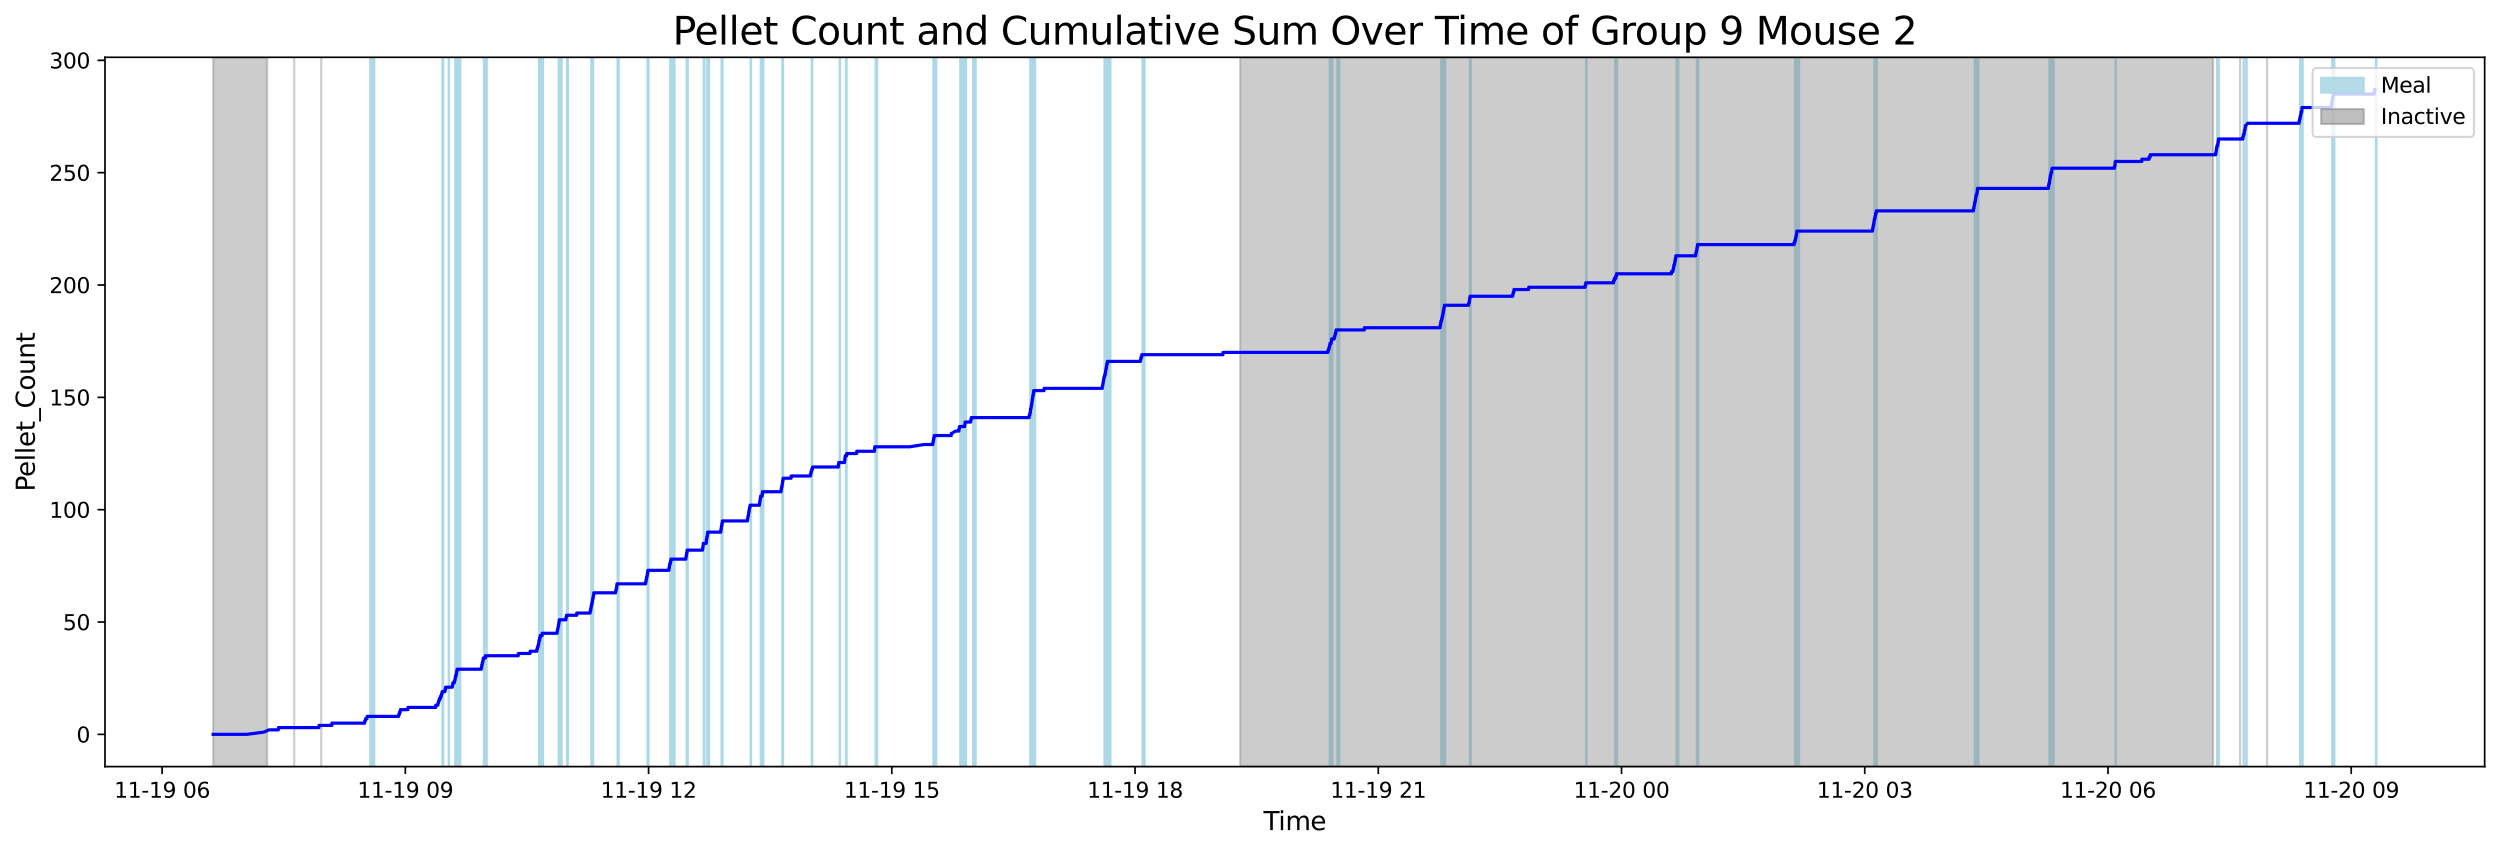 <?xml version="1.0" encoding="utf-8" standalone="no"?>
<!DOCTYPE svg PUBLIC "-//W3C//DTD SVG 1.1//EN"
  "http://www.w3.org/Graphics/SVG/1.1/DTD/svg11.dtd">
<svg xmlns:xlink="http://www.w3.org/1999/xlink" width="1172.435pt" height="399.009pt" viewBox="0 0 1172.435 399.009" xmlns="http://www.w3.org/2000/svg" version="1.1">
 <defs>
  <style type="text/css">*{stroke-linejoin: round; stroke-linecap: butt}</style>
 </defs>
 <g id="figure_1">
  <g id="patch_1">
   <path d="M 0 399.009 
L 1172.435 399.009 
L 1172.435 0 
L 0 0 
z
" style="fill: #ffffff"/>
  </g>
  <g id="axes_1">
   <g id="patch_2">
    <path d="M 49.235 359.517 
L 1165.235 359.517 
L 1165.235 26.877 
L 49.235 26.877 
z
" style="fill: #ffffff"/>
   </g>
   <g id="patch_3">
    <path d="M 175.525 359.517 
L 175.525 26.877 
L 173.645 26.877 
L 173.645 359.517 
z
" clip-path="url(#p6dd300fdf9)" style="fill: #add8e6; stroke: #add8e6; stroke-linejoin: miter"/>
   </g>
   <g id="patch_4">
    <path d="M 207.467 359.517 
L 207.467 26.877 
L 207.864 26.877 
L 207.864 359.517 
z
" clip-path="url(#p6dd300fdf9)" style="fill: #add8e6; stroke: #add8e6; stroke-linejoin: miter"/>
   </g>
   <g id="patch_5">
    <path d="M 210.403 359.517 
L 210.403 26.877 
L 210.616 26.877 
L 210.616 359.517 
z
" clip-path="url(#p6dd300fdf9)" style="fill: #add8e6; stroke: #add8e6; stroke-linejoin: miter"/>
   </g>
   <g id="patch_6">
    <path d="M 213.916 359.517 
L 213.916 26.877 
L 213.458 26.877 
L 213.458 359.517 
z
" clip-path="url(#p6dd300fdf9)" style="fill: #add8e6; stroke: #add8e6; stroke-linejoin: miter"/>
   </g>
   <g id="patch_7">
    <path d="M 214.381 359.517 
L 214.381 26.877 
L 214.552 26.877 
L 214.552 359.517 
z
" clip-path="url(#p6dd300fdf9)" style="fill: #add8e6; stroke: #add8e6; stroke-linejoin: miter"/>
   </g>
   <g id="patch_8">
    <path d="M 215.88 359.517 
L 215.88 26.877 
L 215.308 26.877 
L 215.308 359.517 
z
" clip-path="url(#p6dd300fdf9)" style="fill: #add8e6; stroke: #add8e6; stroke-linejoin: miter"/>
   </g>
   <g id="patch_9">
    <path d="M 227.82 359.517 
L 227.82 26.877 
L 226.943 26.877 
L 226.943 359.517 
z
" clip-path="url(#p6dd300fdf9)" style="fill: #add8e6; stroke: #add8e6; stroke-linejoin: miter"/>
   </g>
   <g id="patch_10">
    <path d="M 227.775 359.517 
L 227.775 26.877 
L 228.272 26.877 
L 228.272 359.517 
z
" clip-path="url(#p6dd300fdf9)" style="fill: #add8e6; stroke: #add8e6; stroke-linejoin: miter"/>
   </g>
   <g id="patch_11">
    <path d="M 253.147 359.517 
L 253.147 26.877 
L 252.746 26.877 
L 252.746 359.517 
z
" clip-path="url(#p6dd300fdf9)" style="fill: #add8e6; stroke: #add8e6; stroke-linejoin: miter"/>
   </g>
   <g id="patch_12">
    <path d="M 254.685 359.517 
L 254.685 26.877 
L 253.828 26.877 
L 253.828 359.517 
z
" clip-path="url(#p6dd300fdf9)" style="fill: #add8e6; stroke: #add8e6; stroke-linejoin: miter"/>
   </g>
   <g id="patch_13">
    <path d="M 261.988 359.517 
L 261.988 26.877 
L 262.355 26.877 
L 262.355 359.517 
z
" clip-path="url(#p6dd300fdf9)" style="fill: #add8e6; stroke: #add8e6; stroke-linejoin: miter"/>
   </g>
   <g id="patch_14">
    <path d="M 263.401 359.517 
L 263.401 26.877 
L 262.97 26.877 
L 262.97 359.517 
z
" clip-path="url(#p6dd300fdf9)" style="fill: #add8e6; stroke: #add8e6; stroke-linejoin: miter"/>
   </g>
   <g id="patch_15">
    <path d="M 265.928 359.517 
L 265.928 26.877 
L 266.323 26.877 
L 266.323 359.517 
z
" clip-path="url(#p6dd300fdf9)" style="fill: #add8e6; stroke: #add8e6; stroke-linejoin: miter"/>
   </g>
   <g id="patch_16">
    <path d="M 277.271 359.517 
L 277.271 26.877 
L 278.163 26.877 
L 278.163 359.517 
z
" clip-path="url(#p6dd300fdf9)" style="fill: #add8e6; stroke: #add8e6; stroke-linejoin: miter"/>
   </g>
   <g id="patch_17">
    <path d="M 289.614 359.517 
L 289.614 26.877 
L 290.161 26.877 
L 290.161 359.517 
z
" clip-path="url(#p6dd300fdf9)" style="fill: #add8e6; stroke: #add8e6; stroke-linejoin: miter"/>
   </g>
   <g id="patch_18">
    <path d="M 303.645 359.517 
L 303.645 26.877 
L 304.168 26.877 
L 304.168 359.517 
z
" clip-path="url(#p6dd300fdf9)" style="fill: #add8e6; stroke: #add8e6; stroke-linejoin: miter"/>
   </g>
   <g id="patch_19">
    <path d="M 314.299 359.517 
L 314.299 26.877 
L 314.276 26.877 
L 314.276 359.517 
z
" clip-path="url(#p6dd300fdf9)" style="fill: #add8e6; stroke: #add8e6; stroke-linejoin: miter"/>
   </g>
   <g id="patch_20">
    <path d="M 316.325 359.517 
L 316.325 26.877 
L 315.016 26.877 
L 315.016 359.517 
z
" clip-path="url(#p6dd300fdf9)" style="fill: #add8e6; stroke: #add8e6; stroke-linejoin: miter"/>
   </g>
   <g id="patch_21">
    <path d="M 322.008 359.517 
L 322.008 26.877 
L 322.555 26.877 
L 322.555 359.517 
z
" clip-path="url(#p6dd300fdf9)" style="fill: #add8e6; stroke: #add8e6; stroke-linejoin: miter"/>
   </g>
   <g id="patch_22">
    <path d="M 330.024 359.517 
L 330.024 26.877 
L 330.411 26.877 
L 330.411 359.517 
z
" clip-path="url(#p6dd300fdf9)" style="fill: #add8e6; stroke: #add8e6; stroke-linejoin: miter"/>
   </g>
   <g id="patch_23">
    <path d="M 331.708 359.517 
L 331.708 26.877 
L 331.786 26.877 
L 331.786 359.517 
z
" clip-path="url(#p6dd300fdf9)" style="fill: #add8e6; stroke: #add8e6; stroke-linejoin: miter"/>
   </g>
   <g id="patch_24">
    <path d="M 332.525 359.517 
L 332.525 26.877 
L 332.449 26.877 
L 332.449 359.517 
z
" clip-path="url(#p6dd300fdf9)" style="fill: #add8e6; stroke: #add8e6; stroke-linejoin: miter"/>
   </g>
   <g id="patch_25">
    <path d="M 338.389 359.517 
L 338.389 26.877 
L 338.846 26.877 
L 338.846 359.517 
z
" clip-path="url(#p6dd300fdf9)" style="fill: #add8e6; stroke: #add8e6; stroke-linejoin: miter"/>
   </g>
   <g id="patch_26">
    <path d="M 352.245 359.517 
L 352.245 26.877 
L 352.016 26.877 
L 352.016 359.517 
z
" clip-path="url(#p6dd300fdf9)" style="fill: #add8e6; stroke: #add8e6; stroke-linejoin: miter"/>
   </g>
   <g id="patch_27">
    <path d="M 356.752 359.517 
L 356.752 26.877 
L 358.009 26.877 
L 358.009 359.517 
z
" clip-path="url(#p6dd300fdf9)" style="fill: #add8e6; stroke: #add8e6; stroke-linejoin: miter"/>
   </g>
   <g id="patch_28">
    <path d="M 366.865 359.517 
L 366.865 26.877 
L 367.266 26.877 
L 367.266 359.517 
z
" clip-path="url(#p6dd300fdf9)" style="fill: #add8e6; stroke: #add8e6; stroke-linejoin: miter"/>
   </g>
   <g id="patch_29">
    <path d="M 380.703 359.517 
L 380.703 26.877 
L 380.925 26.877 
L 380.925 359.517 
z
" clip-path="url(#p6dd300fdf9)" style="fill: #add8e6; stroke: #add8e6; stroke-linejoin: miter"/>
   </g>
   <g id="patch_30">
    <path d="M 393.986 359.517 
L 393.986 26.877 
L 393.758 26.877 
L 393.758 359.517 
z
" clip-path="url(#p6dd300fdf9)" style="fill: #add8e6; stroke: #add8e6; stroke-linejoin: miter"/>
   </g>
   <g id="patch_31">
    <path d="M 396.749 359.517 
L 396.749 26.877 
L 397.076 26.877 
L 397.076 359.517 
z
" clip-path="url(#p6dd300fdf9)" style="fill: #add8e6; stroke: #add8e6; stroke-linejoin: miter"/>
   </g>
   <g id="patch_32">
    <path d="M 411.394 359.517 
L 411.394 26.877 
L 410.619 26.877 
L 410.619 359.517 
z
" clip-path="url(#p6dd300fdf9)" style="fill: #add8e6; stroke: #add8e6; stroke-linejoin: miter"/>
   </g>
   <g id="patch_33">
    <path d="M 437.727 359.517 
L 437.727 26.877 
L 438.08 26.877 
L 438.08 359.517 
z
" clip-path="url(#p6dd300fdf9)" style="fill: #add8e6; stroke: #add8e6; stroke-linejoin: miter"/>
   </g>
   <g id="patch_34">
    <path d="M 438.847 359.517 
L 438.847 26.877 
L 439.062 26.877 
L 439.062 359.517 
z
" clip-path="url(#p6dd300fdf9)" style="fill: #add8e6; stroke: #add8e6; stroke-linejoin: miter"/>
   </g>
   <g id="patch_35">
    <path d="M 452.599 359.517 
L 452.599 26.877 
L 450.332 26.877 
L 450.332 359.517 
z
" clip-path="url(#p6dd300fdf9)" style="fill: #add8e6; stroke: #add8e6; stroke-linejoin: miter"/>
   </g>
   <g id="patch_36">
    <path d="M 453.053 359.517 
L 453.053 26.877 
L 453.059 26.877 
L 453.059 359.517 
z
" clip-path="url(#p6dd300fdf9)" style="fill: #add8e6; stroke: #add8e6; stroke-linejoin: miter"/>
   </g>
   <g id="patch_37">
    <path d="M 457.573 359.517 
L 457.573 26.877 
L 456.333 26.877 
L 456.333 359.517 
z
" clip-path="url(#p6dd300fdf9)" style="fill: #add8e6; stroke: #add8e6; stroke-linejoin: miter"/>
   </g>
   <g id="patch_38">
    <path d="M 483.157 359.517 
L 483.157 26.877 
L 484.092 26.877 
L 484.092 359.517 
z
" clip-path="url(#p6dd300fdf9)" style="fill: #add8e6; stroke: #add8e6; stroke-linejoin: miter"/>
   </g>
   <g id="patch_39">
    <path d="M 484.925 359.517 
L 484.925 26.877 
L 485.459 26.877 
L 485.459 359.517 
z
" clip-path="url(#p6dd300fdf9)" style="fill: #add8e6; stroke: #add8e6; stroke-linejoin: miter"/>
   </g>
   <g id="patch_40">
    <path d="M 520.776 359.517 
L 520.776 26.877 
L 517.967 26.877 
L 517.967 359.517 
z
" clip-path="url(#p6dd300fdf9)" style="fill: #add8e6; stroke: #add8e6; stroke-linejoin: miter"/>
   </g>
   <g id="patch_41">
    <path d="M 520.031 359.517 
L 520.031 26.877 
L 518.694 26.877 
L 518.694 359.517 
z
" clip-path="url(#p6dd300fdf9)" style="fill: #add8e6; stroke: #add8e6; stroke-linejoin: miter"/>
   </g>
   <g id="patch_42">
    <path d="M 519.391 359.517 
L 519.391 26.877 
L 518.911 26.877 
L 518.911 359.517 
z
" clip-path="url(#p6dd300fdf9)" style="fill: #add8e6; stroke: #add8e6; stroke-linejoin: miter"/>
   </g>
   <g id="patch_43">
    <path d="M 519.727 359.517 
L 519.727 26.877 
L 519.849 26.877 
L 519.849 359.517 
z
" clip-path="url(#p6dd300fdf9)" style="fill: #add8e6; stroke: #add8e6; stroke-linejoin: miter"/>
   </g>
   <g id="patch_44">
    <path d="M 536.814 359.517 
L 536.814 26.877 
L 535.815 26.877 
L 535.815 359.517 
z
" clip-path="url(#p6dd300fdf9)" style="fill: #add8e6; stroke: #add8e6; stroke-linejoin: miter"/>
   </g>
   <g id="patch_45">
    <path d="M 623.604 359.517 
L 623.604 26.877 
L 624.842 26.877 
L 624.842 359.517 
z
" clip-path="url(#p6dd300fdf9)" style="fill: #add8e6; stroke: #add8e6; stroke-linejoin: miter"/>
   </g>
   <g id="patch_46">
    <path d="M 628.12 359.517 
L 628.12 26.877 
L 627.178 26.877 
L 627.178 359.517 
z
" clip-path="url(#p6dd300fdf9)" style="fill: #add8e6; stroke: #add8e6; stroke-linejoin: miter"/>
   </g>
   <g id="patch_47">
    <path d="M 675.888 359.517 
L 675.888 26.877 
L 676.805 26.877 
L 676.805 359.517 
z
" clip-path="url(#p6dd300fdf9)" style="fill: #add8e6; stroke: #add8e6; stroke-linejoin: miter"/>
   </g>
   <g id="patch_48">
    <path d="M 677.51 359.517 
L 677.51 26.877 
L 677.764 26.877 
L 677.764 359.517 
z
" clip-path="url(#p6dd300fdf9)" style="fill: #add8e6; stroke: #add8e6; stroke-linejoin: miter"/>
   </g>
   <g id="patch_49">
    <path d="M 689.367 359.517 
L 689.367 26.877 
L 689.756 26.877 
L 689.756 359.517 
z
" clip-path="url(#p6dd300fdf9)" style="fill: #add8e6; stroke: #add8e6; stroke-linejoin: miter"/>
   </g>
   <g id="patch_50">
    <path d="M 743.853 359.517 
L 743.853 26.877 
L 744.034 26.877 
L 744.034 359.517 
z
" clip-path="url(#p6dd300fdf9)" style="fill: #add8e6; stroke: #add8e6; stroke-linejoin: miter"/>
   </g>
   <g id="patch_51">
    <path d="M 757.573 359.517 
L 757.573 26.877 
L 757.459 26.877 
L 757.459 359.517 
z
" clip-path="url(#p6dd300fdf9)" style="fill: #add8e6; stroke: #add8e6; stroke-linejoin: miter"/>
   </g>
   <g id="patch_52">
    <path d="M 758.156 359.517 
L 758.156 26.877 
L 758.397 26.877 
L 758.397 359.517 
z
" clip-path="url(#p6dd300fdf9)" style="fill: #add8e6; stroke: #add8e6; stroke-linejoin: miter"/>
   </g>
   <g id="patch_53">
    <path d="M 787.085 359.517 
L 787.085 26.877 
L 786.227 26.877 
L 786.227 359.517 
z
" clip-path="url(#p6dd300fdf9)" style="fill: #add8e6; stroke: #add8e6; stroke-linejoin: miter"/>
   </g>
   <g id="patch_54">
    <path d="M 795.767 359.517 
L 795.767 26.877 
L 796.47 26.877 
L 796.47 359.517 
z
" clip-path="url(#p6dd300fdf9)" style="fill: #add8e6; stroke: #add8e6; stroke-linejoin: miter"/>
   </g>
   <g id="patch_55">
    <path d="M 841.809 359.517 
L 841.809 26.877 
L 843.729 26.877 
L 843.729 359.517 
z
" clip-path="url(#p6dd300fdf9)" style="fill: #add8e6; stroke: #add8e6; stroke-linejoin: miter"/>
   </g>
   <g id="patch_56">
    <path d="M 879.049 359.517 
L 879.049 26.877 
L 880.202 26.877 
L 880.202 359.517 
z
" clip-path="url(#p6dd300fdf9)" style="fill: #add8e6; stroke: #add8e6; stroke-linejoin: miter"/>
   </g>
   <g id="patch_57">
    <path d="M 926.143 359.517 
L 926.143 26.877 
L 927.864 26.877 
L 927.864 359.517 
z
" clip-path="url(#p6dd300fdf9)" style="fill: #add8e6; stroke: #add8e6; stroke-linejoin: miter"/>
   </g>
   <g id="patch_58">
    <path d="M 961.103 359.517 
L 961.103 26.877 
L 963.091 26.877 
L 963.091 359.517 
z
" clip-path="url(#p6dd300fdf9)" style="fill: #add8e6; stroke: #add8e6; stroke-linejoin: miter"/>
   </g>
   <g id="patch_59">
    <path d="M 992.151 359.517 
L 992.151 26.877 
L 992.276 26.877 
L 992.276 359.517 
z
" clip-path="url(#p6dd300fdf9)" style="fill: #add8e6; stroke: #add8e6; stroke-linejoin: miter"/>
   </g>
   <g id="patch_60">
    <path d="M 1039.72 359.517 
L 1039.72 26.877 
L 1040.567 26.877 
L 1040.567 359.517 
z
" clip-path="url(#p6dd300fdf9)" style="fill: #add8e6; stroke: #add8e6; stroke-linejoin: miter"/>
   </g>
   <g id="patch_61">
    <path d="M 1052.171 359.517 
L 1052.171 26.877 
L 1052.266 26.877 
L 1052.266 359.517 
z
" clip-path="url(#p6dd300fdf9)" style="fill: #add8e6; stroke: #add8e6; stroke-linejoin: miter"/>
   </g>
   <g id="patch_62">
    <path d="M 1053.628 359.517 
L 1053.628 26.877 
L 1053.282 26.877 
L 1053.282 359.517 
z
" clip-path="url(#p6dd300fdf9)" style="fill: #add8e6; stroke: #add8e6; stroke-linejoin: miter"/>
   </g>
   <g id="patch_63">
    <path d="M 1078.662 359.517 
L 1078.662 26.877 
L 1079.222 26.877 
L 1079.222 359.517 
z
" clip-path="url(#p6dd300fdf9)" style="fill: #add8e6; stroke: #add8e6; stroke-linejoin: miter"/>
   </g>
   <g id="patch_64">
    <path d="M 1079.909 359.517 
L 1079.909 26.877 
L 1079.835 26.877 
L 1079.835 359.517 
z
" clip-path="url(#p6dd300fdf9)" style="fill: #add8e6; stroke: #add8e6; stroke-linejoin: miter"/>
   </g>
   <g id="patch_65">
    <path d="M 1093.717 359.517 
L 1093.717 26.877 
L 1094.772 26.877 
L 1094.772 359.517 
z
" clip-path="url(#p6dd300fdf9)" style="fill: #add8e6; stroke: #add8e6; stroke-linejoin: miter"/>
   </g>
   <g id="patch_66">
    <path d="M 1114.508 359.517 
L 1114.508 26.877 
L 1114.227 26.877 
L 1114.227 359.517 
z
" clip-path="url(#p6dd300fdf9)" style="fill: #add8e6; stroke: #add8e6; stroke-linejoin: miter"/>
   </g>
   <g id="patch_67">
    <path d="M 99.962 359.517 
L 99.962 26.877 
L 125.311 26.877 
L 125.311 359.517 
z
" clip-path="url(#p6dd300fdf9)" style="fill: #808080; opacity: 0.4; stroke: #808080; stroke-linejoin: miter"/>
   </g>
   <g id="patch_68">
    <path d="M 137.986 26.877 
L 137.986 26.877 
L 137.986 359.517 
" clip-path="url(#p6dd300fdf9)" style="fill: #808080; opacity: 0.4; stroke: #808080; stroke-linejoin: miter"/>
   </g>
   <g id="patch_69">
    <path d="M 150.66 26.877 
L 150.66 26.877 
L 150.66 359.517 
" clip-path="url(#p6dd300fdf9)" style="fill: #808080; opacity: 0.4; stroke: #808080; stroke-linejoin: miter"/>
   </g>
   <g id="patch_70">
    <path d="M 581.59 359.517 
L 581.59 26.877 
L 1037.87 26.877 
L 1037.87 359.517 
z
" clip-path="url(#p6dd300fdf9)" style="fill: #808080; opacity: 0.4; stroke: #808080; stroke-linejoin: miter"/>
   </g>
   <g id="patch_71">
    <path d="M 1050.544 26.877 
L 1050.544 26.877 
L 1050.544 359.517 
" clip-path="url(#p6dd300fdf9)" style="fill: #808080; opacity: 0.4; stroke: #808080; stroke-linejoin: miter"/>
   </g>
   <g id="patch_72">
    <path d="M 1063.219 26.877 
L 1063.219 26.877 
L 1063.219 359.517 
" clip-path="url(#p6dd300fdf9)" style="fill: #808080; opacity: 0.4; stroke: #808080; stroke-linejoin: miter"/>
   </g>
   <g id="matplotlib.axis_1">
    <g id="xtick_1">
     <g id="line2d_1">
      <defs>
       <path id="mda5bd7d139" d="M 0 0 
L 0 3.5 
" style="stroke: #000000; stroke-width: 0.8"/>
      </defs>
      <g>
       <use xlink:href="#mda5bd7d139" x="76.029" y="359.517" style="stroke: #000000; stroke-width: 0.8"/>
      </g>
     </g>
     <g id="text_1">
      <!-- 11-19 06 -->
      <g transform="translate(53.548 374.116) scale(0.1 -0.1)">
       <defs>
        <path id="DejaVuSans-31" d="M 794 531 
L 1825 531 
L 1825 4091 
L 703 3866 
L 703 4441 
L 1819 4666 
L 2450 4666 
L 2450 531 
L 3481 531 
L 3481 0 
L 794 0 
L 794 531 
z
" transform="scale(0.016)"/>
        <path id="DejaVuSans-2d" d="M 313 2009 
L 1997 2009 
L 1997 1497 
L 313 1497 
L 313 2009 
z
" transform="scale(0.016)"/>
        <path id="DejaVuSans-39" d="M 703 97 
L 703 672 
Q 941 559 1184 500 
Q 1428 441 1663 441 
Q 2288 441 2617 861 
Q 2947 1281 2994 2138 
Q 2813 1869 2534 1725 
Q 2256 1581 1919 1581 
Q 1219 1581 811 2004 
Q 403 2428 403 3163 
Q 403 3881 828 4315 
Q 1253 4750 1959 4750 
Q 2769 4750 3195 4129 
Q 3622 3509 3622 2328 
Q 3622 1225 3098 567 
Q 2575 -91 1691 -91 
Q 1453 -91 1209 -44 
Q 966 3 703 97 
z
M 1959 2075 
Q 2384 2075 2632 2365 
Q 2881 2656 2881 3163 
Q 2881 3666 2632 3958 
Q 2384 4250 1959 4250 
Q 1534 4250 1286 3958 
Q 1038 3666 1038 3163 
Q 1038 2656 1286 2365 
Q 1534 2075 1959 2075 
z
" transform="scale(0.016)"/>
        <path id="DejaVuSans-20" transform="scale(0.016)"/>
        <path id="DejaVuSans-30" d="M 2034 4250 
Q 1547 4250 1301 3770 
Q 1056 3291 1056 2328 
Q 1056 1369 1301 889 
Q 1547 409 2034 409 
Q 2525 409 2770 889 
Q 3016 1369 3016 2328 
Q 3016 3291 2770 3770 
Q 2525 4250 2034 4250 
z
M 2034 4750 
Q 2819 4750 3233 4129 
Q 3647 3509 3647 2328 
Q 3647 1150 3233 529 
Q 2819 -91 2034 -91 
Q 1250 -91 836 529 
Q 422 1150 422 2328 
Q 422 3509 836 4129 
Q 1250 4750 2034 4750 
z
" transform="scale(0.016)"/>
        <path id="DejaVuSans-36" d="M 2113 2584 
Q 1688 2584 1439 2293 
Q 1191 2003 1191 1497 
Q 1191 994 1439 701 
Q 1688 409 2113 409 
Q 2538 409 2786 701 
Q 3034 994 3034 1497 
Q 3034 2003 2786 2293 
Q 2538 2584 2113 2584 
z
M 3366 4563 
L 3366 3988 
Q 3128 4100 2886 4159 
Q 2644 4219 2406 4219 
Q 1781 4219 1451 3797 
Q 1122 3375 1075 2522 
Q 1259 2794 1537 2939 
Q 1816 3084 2150 3084 
Q 2853 3084 3261 2657 
Q 3669 2231 3669 1497 
Q 3669 778 3244 343 
Q 2819 -91 2113 -91 
Q 1303 -91 875 529 
Q 447 1150 447 2328 
Q 447 3434 972 4092 
Q 1497 4750 2381 4750 
Q 2619 4750 2861 4703 
Q 3103 4656 3366 4563 
z
" transform="scale(0.016)"/>
       </defs>
       <use xlink:href="#DejaVuSans-31"/>
       <use xlink:href="#DejaVuSans-31" x="63.623"/>
       <use xlink:href="#DejaVuSans-2d" x="127.246"/>
       <use xlink:href="#DejaVuSans-31" x="163.33"/>
       <use xlink:href="#DejaVuSans-39" x="226.953"/>
       <use xlink:href="#DejaVuSans-20" x="290.576"/>
       <use xlink:href="#DejaVuSans-30" x="322.363"/>
       <use xlink:href="#DejaVuSans-36" x="385.986"/>
      </g>
     </g>
    </g>
    <g id="xtick_2">
     <g id="line2d_2">
      <g>
       <use xlink:href="#mda5bd7d139" x="190.099" y="359.517" style="stroke: #000000; stroke-width: 0.8"/>
      </g>
     </g>
     <g id="text_2">
      <!-- 11-19 09 -->
      <g transform="translate(167.618 374.116) scale(0.1 -0.1)">
       <use xlink:href="#DejaVuSans-31"/>
       <use xlink:href="#DejaVuSans-31" x="63.623"/>
       <use xlink:href="#DejaVuSans-2d" x="127.246"/>
       <use xlink:href="#DejaVuSans-31" x="163.33"/>
       <use xlink:href="#DejaVuSans-39" x="226.953"/>
       <use xlink:href="#DejaVuSans-20" x="290.576"/>
       <use xlink:href="#DejaVuSans-30" x="322.363"/>
       <use xlink:href="#DejaVuSans-39" x="385.986"/>
      </g>
     </g>
    </g>
    <g id="xtick_3">
     <g id="line2d_3">
      <g>
       <use xlink:href="#mda5bd7d139" x="304.168" y="359.517" style="stroke: #000000; stroke-width: 0.8"/>
      </g>
     </g>
     <g id="text_3">
      <!-- 11-19 12 -->
      <g transform="translate(281.688 374.116) scale(0.1 -0.1)">
       <defs>
        <path id="DejaVuSans-32" d="M 1228 531 
L 3431 531 
L 3431 0 
L 469 0 
L 469 531 
Q 828 903 1448 1529 
Q 2069 2156 2228 2338 
Q 2531 2678 2651 2914 
Q 2772 3150 2772 3378 
Q 2772 3750 2511 3984 
Q 2250 4219 1831 4219 
Q 1534 4219 1204 4116 
Q 875 4013 500 3803 
L 500 4441 
Q 881 4594 1212 4672 
Q 1544 4750 1819 4750 
Q 2544 4750 2975 4387 
Q 3406 4025 3406 3419 
Q 3406 3131 3298 2873 
Q 3191 2616 2906 2266 
Q 2828 2175 2409 1742 
Q 1991 1309 1228 531 
z
" transform="scale(0.016)"/>
       </defs>
       <use xlink:href="#DejaVuSans-31"/>
       <use xlink:href="#DejaVuSans-31" x="63.623"/>
       <use xlink:href="#DejaVuSans-2d" x="127.246"/>
       <use xlink:href="#DejaVuSans-31" x="163.33"/>
       <use xlink:href="#DejaVuSans-39" x="226.953"/>
       <use xlink:href="#DejaVuSans-20" x="290.576"/>
       <use xlink:href="#DejaVuSans-31" x="322.363"/>
       <use xlink:href="#DejaVuSans-32" x="385.986"/>
      </g>
     </g>
    </g>
    <g id="xtick_4">
     <g id="line2d_4">
      <g>
       <use xlink:href="#mda5bd7d139" x="418.238" y="359.517" style="stroke: #000000; stroke-width: 0.8"/>
      </g>
     </g>
     <g id="text_4">
      <!-- 11-19 15 -->
      <g transform="translate(395.758 374.116) scale(0.1 -0.1)">
       <defs>
        <path id="DejaVuSans-35" d="M 691 4666 
L 3169 4666 
L 3169 4134 
L 1269 4134 
L 1269 2991 
Q 1406 3038 1543 3061 
Q 1681 3084 1819 3084 
Q 2600 3084 3056 2656 
Q 3513 2228 3513 1497 
Q 3513 744 3044 326 
Q 2575 -91 1722 -91 
Q 1428 -91 1123 -41 
Q 819 9 494 109 
L 494 744 
Q 775 591 1075 516 
Q 1375 441 1709 441 
Q 2250 441 2565 725 
Q 2881 1009 2881 1497 
Q 2881 1984 2565 2268 
Q 2250 2553 1709 2553 
Q 1456 2553 1204 2497 
Q 953 2441 691 2322 
L 691 4666 
z
" transform="scale(0.016)"/>
       </defs>
       <use xlink:href="#DejaVuSans-31"/>
       <use xlink:href="#DejaVuSans-31" x="63.623"/>
       <use xlink:href="#DejaVuSans-2d" x="127.246"/>
       <use xlink:href="#DejaVuSans-31" x="163.33"/>
       <use xlink:href="#DejaVuSans-39" x="226.953"/>
       <use xlink:href="#DejaVuSans-20" x="290.576"/>
       <use xlink:href="#DejaVuSans-31" x="322.363"/>
       <use xlink:href="#DejaVuSans-35" x="385.986"/>
      </g>
     </g>
    </g>
    <g id="xtick_5">
     <g id="line2d_5">
      <g>
       <use xlink:href="#mda5bd7d139" x="532.308" y="359.517" style="stroke: #000000; stroke-width: 0.8"/>
      </g>
     </g>
     <g id="text_5">
      <!-- 11-19 18 -->
      <g transform="translate(509.828 374.116) scale(0.1 -0.1)">
       <defs>
        <path id="DejaVuSans-38" d="M 2034 2216 
Q 1584 2216 1326 1975 
Q 1069 1734 1069 1313 
Q 1069 891 1326 650 
Q 1584 409 2034 409 
Q 2484 409 2743 651 
Q 3003 894 3003 1313 
Q 3003 1734 2745 1975 
Q 2488 2216 2034 2216 
z
M 1403 2484 
Q 997 2584 770 2862 
Q 544 3141 544 3541 
Q 544 4100 942 4425 
Q 1341 4750 2034 4750 
Q 2731 4750 3128 4425 
Q 3525 4100 3525 3541 
Q 3525 3141 3298 2862 
Q 3072 2584 2669 2484 
Q 3125 2378 3379 2068 
Q 3634 1759 3634 1313 
Q 3634 634 3220 271 
Q 2806 -91 2034 -91 
Q 1263 -91 848 271 
Q 434 634 434 1313 
Q 434 1759 690 2068 
Q 947 2378 1403 2484 
z
M 1172 3481 
Q 1172 3119 1398 2916 
Q 1625 2713 2034 2713 
Q 2441 2713 2670 2916 
Q 2900 3119 2900 3481 
Q 2900 3844 2670 4047 
Q 2441 4250 2034 4250 
Q 1625 4250 1398 4047 
Q 1172 3844 1172 3481 
z
" transform="scale(0.016)"/>
       </defs>
       <use xlink:href="#DejaVuSans-31"/>
       <use xlink:href="#DejaVuSans-31" x="63.623"/>
       <use xlink:href="#DejaVuSans-2d" x="127.246"/>
       <use xlink:href="#DejaVuSans-31" x="163.33"/>
       <use xlink:href="#DejaVuSans-39" x="226.953"/>
       <use xlink:href="#DejaVuSans-20" x="290.576"/>
       <use xlink:href="#DejaVuSans-31" x="322.363"/>
       <use xlink:href="#DejaVuSans-38" x="385.986"/>
      </g>
     </g>
    </g>
    <g id="xtick_6">
     <g id="line2d_6">
      <g>
       <use xlink:href="#mda5bd7d139" x="646.378" y="359.517" style="stroke: #000000; stroke-width: 0.8"/>
      </g>
     </g>
     <g id="text_6">
      <!-- 11-19 21 -->
      <g transform="translate(623.897 374.116) scale(0.1 -0.1)">
       <use xlink:href="#DejaVuSans-31"/>
       <use xlink:href="#DejaVuSans-31" x="63.623"/>
       <use xlink:href="#DejaVuSans-2d" x="127.246"/>
       <use xlink:href="#DejaVuSans-31" x="163.33"/>
       <use xlink:href="#DejaVuSans-39" x="226.953"/>
       <use xlink:href="#DejaVuSans-20" x="290.576"/>
       <use xlink:href="#DejaVuSans-32" x="322.363"/>
       <use xlink:href="#DejaVuSans-31" x="385.986"/>
      </g>
     </g>
    </g>
    <g id="xtick_7">
     <g id="line2d_7">
      <g>
       <use xlink:href="#mda5bd7d139" x="760.448" y="359.517" style="stroke: #000000; stroke-width: 0.8"/>
      </g>
     </g>
     <g id="text_7">
      <!-- 11-20 00 -->
      <g transform="translate(737.967 374.116) scale(0.1 -0.1)">
       <use xlink:href="#DejaVuSans-31"/>
       <use xlink:href="#DejaVuSans-31" x="63.623"/>
       <use xlink:href="#DejaVuSans-2d" x="127.246"/>
       <use xlink:href="#DejaVuSans-32" x="163.33"/>
       <use xlink:href="#DejaVuSans-30" x="226.953"/>
       <use xlink:href="#DejaVuSans-20" x="290.576"/>
       <use xlink:href="#DejaVuSans-30" x="322.363"/>
       <use xlink:href="#DejaVuSans-30" x="385.986"/>
      </g>
     </g>
    </g>
    <g id="xtick_8">
     <g id="line2d_8">
      <g>
       <use xlink:href="#mda5bd7d139" x="874.517" y="359.517" style="stroke: #000000; stroke-width: 0.8"/>
      </g>
     </g>
     <g id="text_8">
      <!-- 11-20 03 -->
      <g transform="translate(852.037 374.116) scale(0.1 -0.1)">
       <defs>
        <path id="DejaVuSans-33" d="M 2597 2516 
Q 3050 2419 3304 2112 
Q 3559 1806 3559 1356 
Q 3559 666 3084 287 
Q 2609 -91 1734 -91 
Q 1441 -91 1130 -33 
Q 819 25 488 141 
L 488 750 
Q 750 597 1062 519 
Q 1375 441 1716 441 
Q 2309 441 2620 675 
Q 2931 909 2931 1356 
Q 2931 1769 2642 2001 
Q 2353 2234 1838 2234 
L 1294 2234 
L 1294 2753 
L 1863 2753 
Q 2328 2753 2575 2939 
Q 2822 3125 2822 3475 
Q 2822 3834 2567 4026 
Q 2313 4219 1838 4219 
Q 1578 4219 1281 4162 
Q 984 4106 628 3988 
L 628 4550 
Q 988 4650 1302 4700 
Q 1616 4750 1894 4750 
Q 2613 4750 3031 4423 
Q 3450 4097 3450 3541 
Q 3450 3153 3228 2886 
Q 3006 2619 2597 2516 
z
" transform="scale(0.016)"/>
       </defs>
       <use xlink:href="#DejaVuSans-31"/>
       <use xlink:href="#DejaVuSans-31" x="63.623"/>
       <use xlink:href="#DejaVuSans-2d" x="127.246"/>
       <use xlink:href="#DejaVuSans-32" x="163.33"/>
       <use xlink:href="#DejaVuSans-30" x="226.953"/>
       <use xlink:href="#DejaVuSans-20" x="290.576"/>
       <use xlink:href="#DejaVuSans-30" x="322.363"/>
       <use xlink:href="#DejaVuSans-33" x="385.986"/>
      </g>
     </g>
    </g>
    <g id="xtick_9">
     <g id="line2d_9">
      <g>
       <use xlink:href="#mda5bd7d139" x="988.587" y="359.517" style="stroke: #000000; stroke-width: 0.8"/>
      </g>
     </g>
     <g id="text_9">
      <!-- 11-20 06 -->
      <g transform="translate(966.107 374.116) scale(0.1 -0.1)">
       <use xlink:href="#DejaVuSans-31"/>
       <use xlink:href="#DejaVuSans-31" x="63.623"/>
       <use xlink:href="#DejaVuSans-2d" x="127.246"/>
       <use xlink:href="#DejaVuSans-32" x="163.33"/>
       <use xlink:href="#DejaVuSans-30" x="226.953"/>
       <use xlink:href="#DejaVuSans-20" x="290.576"/>
       <use xlink:href="#DejaVuSans-30" x="322.363"/>
       <use xlink:href="#DejaVuSans-36" x="385.986"/>
      </g>
     </g>
    </g>
    <g id="xtick_10">
     <g id="line2d_10">
      <g>
       <use xlink:href="#mda5bd7d139" x="1102.657" y="359.517" style="stroke: #000000; stroke-width: 0.8"/>
      </g>
     </g>
     <g id="text_10">
      <!-- 11-20 09 -->
      <g transform="translate(1080.177 374.116) scale(0.1 -0.1)">
       <use xlink:href="#DejaVuSans-31"/>
       <use xlink:href="#DejaVuSans-31" x="63.623"/>
       <use xlink:href="#DejaVuSans-2d" x="127.246"/>
       <use xlink:href="#DejaVuSans-32" x="163.33"/>
       <use xlink:href="#DejaVuSans-30" x="226.953"/>
       <use xlink:href="#DejaVuSans-20" x="290.576"/>
       <use xlink:href="#DejaVuSans-30" x="322.363"/>
       <use xlink:href="#DejaVuSans-39" x="385.986"/>
      </g>
     </g>
    </g>
    <g id="text_11">
     <!-- Time -->
     <g transform="translate(592.555 389.313) scale(0.12 -0.12)">
      <defs>
       <path id="DejaVuSans-54" d="M -19 4666 
L 3928 4666 
L 3928 4134 
L 2272 4134 
L 2272 0 
L 1638 0 
L 1638 4134 
L -19 4134 
L -19 4666 
z
" transform="scale(0.016)"/>
       <path id="DejaVuSans-69" d="M 603 3500 
L 1178 3500 
L 1178 0 
L 603 0 
L 603 3500 
z
M 603 4863 
L 1178 4863 
L 1178 4134 
L 603 4134 
L 603 4863 
z
" transform="scale(0.016)"/>
       <path id="DejaVuSans-6d" d="M 3328 2828 
Q 3544 3216 3844 3400 
Q 4144 3584 4550 3584 
Q 5097 3584 5394 3201 
Q 5691 2819 5691 2113 
L 5691 0 
L 5113 0 
L 5113 2094 
Q 5113 2597 4934 2840 
Q 4756 3084 4391 3084 
Q 3944 3084 3684 2787 
Q 3425 2491 3425 1978 
L 3425 0 
L 2847 0 
L 2847 2094 
Q 2847 2600 2669 2842 
Q 2491 3084 2119 3084 
Q 1678 3084 1418 2786 
Q 1159 2488 1159 1978 
L 1159 0 
L 581 0 
L 581 3500 
L 1159 3500 
L 1159 2956 
Q 1356 3278 1631 3431 
Q 1906 3584 2284 3584 
Q 2666 3584 2933 3390 
Q 3200 3197 3328 2828 
z
" transform="scale(0.016)"/>
       <path id="DejaVuSans-65" d="M 3597 1894 
L 3597 1613 
L 953 1613 
Q 991 1019 1311 708 
Q 1631 397 2203 397 
Q 2534 397 2845 478 
Q 3156 559 3463 722 
L 3463 178 
Q 3153 47 2828 -22 
Q 2503 -91 2169 -91 
Q 1331 -91 842 396 
Q 353 884 353 1716 
Q 353 2575 817 3079 
Q 1281 3584 2069 3584 
Q 2775 3584 3186 3129 
Q 3597 2675 3597 1894 
z
M 3022 2063 
Q 3016 2534 2758 2815 
Q 2500 3097 2075 3097 
Q 1594 3097 1305 2825 
Q 1016 2553 972 2059 
L 3022 2063 
z
" transform="scale(0.016)"/>
      </defs>
      <use xlink:href="#DejaVuSans-54"/>
      <use xlink:href="#DejaVuSans-69" x="57.959"/>
      <use xlink:href="#DejaVuSans-6d" x="85.742"/>
      <use xlink:href="#DejaVuSans-65" x="183.154"/>
     </g>
    </g>
   </g>
   <g id="matplotlib.axis_2">
    <g id="ytick_1">
     <g id="line2d_11">
      <defs>
       <path id="m4d475aa54f" d="M 0 0 
L -3.5 0 
" style="stroke: #000000; stroke-width: 0.8"/>
      </defs>
      <g>
       <use xlink:href="#m4d475aa54f" x="49.235" y="344.397" style="stroke: #000000; stroke-width: 0.8"/>
      </g>
     </g>
     <g id="text_12">
      <!-- 0 -->
      <g transform="translate(35.873 348.196) scale(0.1 -0.1)">
       <use xlink:href="#DejaVuSans-30"/>
      </g>
     </g>
    </g>
    <g id="ytick_2">
     <g id="line2d_12">
      <g>
       <use xlink:href="#m4d475aa54f" x="49.235" y="291.714" style="stroke: #000000; stroke-width: 0.8"/>
      </g>
     </g>
     <g id="text_13">
      <!-- 50 -->
      <g transform="translate(29.51 295.513) scale(0.1 -0.1)">
       <use xlink:href="#DejaVuSans-35"/>
       <use xlink:href="#DejaVuSans-30" x="63.623"/>
      </g>
     </g>
    </g>
    <g id="ytick_3">
     <g id="line2d_13">
      <g>
       <use xlink:href="#m4d475aa54f" x="49.235" y="239.031" style="stroke: #000000; stroke-width: 0.8"/>
      </g>
     </g>
     <g id="text_14">
      <!-- 100 -->
      <g transform="translate(23.148 242.831) scale(0.1 -0.1)">
       <use xlink:href="#DejaVuSans-31"/>
       <use xlink:href="#DejaVuSans-30" x="63.623"/>
       <use xlink:href="#DejaVuSans-30" x="127.246"/>
      </g>
     </g>
    </g>
    <g id="ytick_4">
     <g id="line2d_14">
      <g>
       <use xlink:href="#m4d475aa54f" x="49.235" y="186.348" style="stroke: #000000; stroke-width: 0.8"/>
      </g>
     </g>
     <g id="text_15">
      <!-- 150 -->
      <g transform="translate(23.148 190.148) scale(0.1 -0.1)">
       <use xlink:href="#DejaVuSans-31"/>
       <use xlink:href="#DejaVuSans-35" x="63.623"/>
       <use xlink:href="#DejaVuSans-30" x="127.246"/>
      </g>
     </g>
    </g>
    <g id="ytick_5">
     <g id="line2d_15">
      <g>
       <use xlink:href="#m4d475aa54f" x="49.235" y="133.665" style="stroke: #000000; stroke-width: 0.8"/>
      </g>
     </g>
     <g id="text_16">
      <!-- 200 -->
      <g transform="translate(23.148 137.465) scale(0.1 -0.1)">
       <use xlink:href="#DejaVuSans-32"/>
       <use xlink:href="#DejaVuSans-30" x="63.623"/>
       <use xlink:href="#DejaVuSans-30" x="127.246"/>
      </g>
     </g>
    </g>
    <g id="ytick_6">
     <g id="line2d_16">
      <g>
       <use xlink:href="#m4d475aa54f" x="49.235" y="80.983" style="stroke: #000000; stroke-width: 0.8"/>
      </g>
     </g>
     <g id="text_17">
      <!-- 250 -->
      <g transform="translate(23.148 84.782) scale(0.1 -0.1)">
       <use xlink:href="#DejaVuSans-32"/>
       <use xlink:href="#DejaVuSans-35" x="63.623"/>
       <use xlink:href="#DejaVuSans-30" x="127.246"/>
      </g>
     </g>
    </g>
    <g id="ytick_7">
     <g id="line2d_17">
      <g>
       <use xlink:href="#m4d475aa54f" x="49.235" y="28.3" style="stroke: #000000; stroke-width: 0.8"/>
      </g>
     </g>
     <g id="text_18">
      <!-- 300 -->
      <g transform="translate(23.148 32.099) scale(0.1 -0.1)">
       <use xlink:href="#DejaVuSans-33"/>
       <use xlink:href="#DejaVuSans-30" x="63.623"/>
       <use xlink:href="#DejaVuSans-30" x="127.246"/>
      </g>
     </g>
    </g>
    <g id="text_19">
     <!-- Pellet_Count -->
     <g transform="translate(16.318 230.485) rotate(-90) scale(0.12 -0.12)">
      <defs>
       <path id="DejaVuSans-50" d="M 1259 4147 
L 1259 2394 
L 2053 2394 
Q 2494 2394 2734 2622 
Q 2975 2850 2975 3272 
Q 2975 3691 2734 3919 
Q 2494 4147 2053 4147 
L 1259 4147 
z
M 628 4666 
L 2053 4666 
Q 2838 4666 3239 4311 
Q 3641 3956 3641 3272 
Q 3641 2581 3239 2228 
Q 2838 1875 2053 1875 
L 1259 1875 
L 1259 0 
L 628 0 
L 628 4666 
z
" transform="scale(0.016)"/>
       <path id="DejaVuSans-6c" d="M 603 4863 
L 1178 4863 
L 1178 0 
L 603 0 
L 603 4863 
z
" transform="scale(0.016)"/>
       <path id="DejaVuSans-74" d="M 1172 4494 
L 1172 3500 
L 2356 3500 
L 2356 3053 
L 1172 3053 
L 1172 1153 
Q 1172 725 1289 603 
Q 1406 481 1766 481 
L 2356 481 
L 2356 0 
L 1766 0 
Q 1100 0 847 248 
Q 594 497 594 1153 
L 594 3053 
L 172 3053 
L 172 3500 
L 594 3500 
L 594 4494 
L 1172 4494 
z
" transform="scale(0.016)"/>
       <path id="DejaVuSans-5f" d="M 3263 -1063 
L 3263 -1509 
L -63 -1509 
L -63 -1063 
L 3263 -1063 
z
" transform="scale(0.016)"/>
       <path id="DejaVuSans-43" d="M 4122 4306 
L 4122 3641 
Q 3803 3938 3442 4084 
Q 3081 4231 2675 4231 
Q 1875 4231 1450 3742 
Q 1025 3253 1025 2328 
Q 1025 1406 1450 917 
Q 1875 428 2675 428 
Q 3081 428 3442 575 
Q 3803 722 4122 1019 
L 4122 359 
Q 3791 134 3420 21 
Q 3050 -91 2638 -91 
Q 1578 -91 968 557 
Q 359 1206 359 2328 
Q 359 3453 968 4101 
Q 1578 4750 2638 4750 
Q 3056 4750 3426 4639 
Q 3797 4528 4122 4306 
z
" transform="scale(0.016)"/>
       <path id="DejaVuSans-6f" d="M 1959 3097 
Q 1497 3097 1228 2736 
Q 959 2375 959 1747 
Q 959 1119 1226 758 
Q 1494 397 1959 397 
Q 2419 397 2687 759 
Q 2956 1122 2956 1747 
Q 2956 2369 2687 2733 
Q 2419 3097 1959 3097 
z
M 1959 3584 
Q 2709 3584 3137 3096 
Q 3566 2609 3566 1747 
Q 3566 888 3137 398 
Q 2709 -91 1959 -91 
Q 1206 -91 779 398 
Q 353 888 353 1747 
Q 353 2609 779 3096 
Q 1206 3584 1959 3584 
z
" transform="scale(0.016)"/>
       <path id="DejaVuSans-75" d="M 544 1381 
L 544 3500 
L 1119 3500 
L 1119 1403 
Q 1119 906 1312 657 
Q 1506 409 1894 409 
Q 2359 409 2629 706 
Q 2900 1003 2900 1516 
L 2900 3500 
L 3475 3500 
L 3475 0 
L 2900 0 
L 2900 538 
Q 2691 219 2414 64 
Q 2138 -91 1772 -91 
Q 1169 -91 856 284 
Q 544 659 544 1381 
z
M 1991 3584 
L 1991 3584 
z
" transform="scale(0.016)"/>
       <path id="DejaVuSans-6e" d="M 3513 2113 
L 3513 0 
L 2938 0 
L 2938 2094 
Q 2938 2591 2744 2837 
Q 2550 3084 2163 3084 
Q 1697 3084 1428 2787 
Q 1159 2491 1159 1978 
L 1159 0 
L 581 0 
L 581 3500 
L 1159 3500 
L 1159 2956 
Q 1366 3272 1645 3428 
Q 1925 3584 2291 3584 
Q 2894 3584 3203 3211 
Q 3513 2838 3513 2113 
z
" transform="scale(0.016)"/>
      </defs>
      <use xlink:href="#DejaVuSans-50"/>
      <use xlink:href="#DejaVuSans-65" x="56.678"/>
      <use xlink:href="#DejaVuSans-6c" x="118.201"/>
      <use xlink:href="#DejaVuSans-6c" x="145.984"/>
      <use xlink:href="#DejaVuSans-65" x="173.768"/>
      <use xlink:href="#DejaVuSans-74" x="235.291"/>
      <use xlink:href="#DejaVuSans-5f" x="274.5"/>
      <use xlink:href="#DejaVuSans-43" x="324.5"/>
      <use xlink:href="#DejaVuSans-6f" x="394.324"/>
      <use xlink:href="#DejaVuSans-75" x="455.506"/>
      <use xlink:href="#DejaVuSans-6e" x="518.885"/>
      <use xlink:href="#DejaVuSans-74" x="582.264"/>
     </g>
    </g>
   </g>
   <g id="line2d_18">
    <path d="M 99.962 344.397 
L 115.689 344.397 
L 123.801 343.344 
L 126.124 342.29 
L 130.508 342.29 
L 130.582 341.236 
L 149.572 341.236 
L 149.625 340.183 
L 155.656 340.183 
L 155.687 339.129 
L 171.013 339.129 
L 171.045 338.075 
L 171.383 338.075 
L 171.383 338.075 
L 171.488 337.022 
L 172.111 337.022 
L 172.111 337.022 
L 172.175 335.968 
L 186.951 335.968 
L 187.014 334.914 
L 187.384 334.914 
L 187.437 333.861 
L 187.722 333.861 
L 187.764 332.807 
L 191.292 332.807 
L 191.355 331.753 
L 204.347 331.753 
L 204.368 330.7 
L 205.382 330.7 
L 205.413 329.646 
L 205.667 329.646 
L 205.688 328.592 
L 206.058 328.592 
L 206.079 327.539 
L 206.596 327.539 
L 206.618 326.485 
L 207.008 326.485 
L 207.019 325.431 
L 207.304 325.431 
L 207.325 324.378 
L 208.667 324.378 
L 208.698 323.324 
L 208.962 323.324 
L 208.994 322.27 
L 212.131 322.27 
L 212.173 321.217 
L 212.353 321.217 
L 212.374 320.163 
L 213.124 320.163 
L 213.145 319.109 
L 213.377 319.109 
L 213.377 319.109 
L 213.43 318.056 
L 213.567 318.056 
L 213.588 317.002 
L 213.937 317.002 
L 213.979 315.948 
L 214.117 315.948 
L 214.148 314.895 
L 214.338 314.895 
L 214.381 313.841 
L 225.724 313.841 
L 225.767 312.787 
L 225.935 312.787 
L 225.946 311.734 
L 226.168 311.734 
L 226.2 310.68 
L 226.421 310.68 
L 226.442 309.626 
L 226.622 309.626 
L 226.654 308.573 
L 227.636 308.573 
L 227.657 307.519 
L 243.046 307.519 
L 243.078 306.465 
L 248.57 306.465 
L 248.591 305.412 
L 251.76 305.412 
L 251.791 304.358 
L 252.034 304.358 
L 252.055 303.305 
L 252.383 303.305 
L 252.436 302.251 
L 252.626 302.251 
L 252.647 301.197 
L 252.816 301.197 
L 252.826 300.144 
L 253.08 300.144 
L 253.09 299.09 
L 253.344 299.09 
L 253.365 298.036 
L 254.273 298.036 
L 254.305 296.983 
L 261.276 296.983 
L 261.297 295.929 
L 261.466 295.929 
L 261.466 295.929 
L 261.508 294.875 
L 261.698 294.875 
L 261.698 294.875 
L 261.741 293.822 
L 261.899 293.822 
L 261.931 292.768 
L 262.1 292.768 
L 262.121 291.714 
L 262.258 291.714 
L 262.279 290.661 
L 265.416 290.661 
L 265.427 289.607 
L 265.628 289.607 
L 265.628 289.607 
L 265.67 288.553 
L 270.444 288.553 
L 270.465 287.5 
L 276.76 287.5 
L 276.77 286.446 
L 277.013 286.446 
L 277.024 285.392 
L 277.182 285.392 
L 277.204 284.339 
L 277.425 284.339 
L 277.436 283.285 
L 277.668 283.285 
L 277.679 282.231 
L 277.848 282.231 
L 277.858 281.178 
L 278.049 281.178 
L 278.07 280.124 
L 278.26 280.124 
L 278.281 279.07 
L 278.45 279.07 
L 278.46 278.017 
L 288.684 278.017 
L 288.684 278.017 
L 288.727 276.963 
L 288.959 276.963 
L 288.98 275.909 
L 289.17 275.909 
L 289.191 274.856 
L 289.329 274.856 
L 289.35 273.802 
L 302.774 273.802 
L 302.795 272.748 
L 303.017 272.748 
L 303.038 271.695 
L 303.186 271.695 
L 303.197 270.641 
L 303.45 270.641 
L 303.461 269.587 
L 303.64 269.587 
L 303.651 268.534 
L 303.809 268.534 
L 303.82 267.48 
L 313.674 267.48 
L 313.685 266.426 
L 313.917 266.426 
L 313.928 265.373 
L 314.044 265.373 
L 314.076 264.319 
L 314.392 264.319 
L 314.424 263.265 
L 314.625 263.265 
L 314.635 262.212 
L 321.649 262.212 
L 321.659 261.158 
L 321.87 261.158 
L 321.881 260.105 
L 322.018 260.105 
L 322.029 259.051 
L 322.24 259.051 
L 322.251 257.997 
L 329.464 257.997 
L 329.486 256.944 
L 329.676 256.944 
L 329.686 255.89 
L 329.813 255.89 
L 329.834 254.836 
L 331.197 254.836 
L 331.323 252.729 
L 331.503 252.729 
L 331.524 251.675 
L 331.714 251.675 
L 331.735 250.622 
L 331.862 250.622 
L 331.873 249.568 
L 338.03 249.568 
L 338.041 248.514 
L 338.22 248.514 
L 338.231 247.461 
L 338.358 247.461 
L 338.379 246.407 
L 338.558 246.407 
L 338.579 245.353 
L 338.77 245.353 
L 338.791 244.3 
L 350.536 244.3 
L 350.546 243.246 
L 350.726 243.246 
L 350.736 242.192 
L 350.948 242.192 
L 350.958 241.139 
L 351.095 241.139 
L 351.117 240.085 
L 351.296 240.085 
L 351.317 239.031 
L 351.465 239.031 
L 351.486 237.978 
L 351.74 237.978 
L 351.75 236.924 
L 356.165 236.924 
L 356.176 235.87 
L 356.324 235.87 
L 356.334 234.817 
L 356.514 234.817 
L 356.535 233.763 
L 356.662 233.763 
L 356.683 232.709 
L 357.412 232.709 
L 357.433 231.656 
L 357.602 231.656 
L 357.623 230.602 
L 366.305 230.602 
L 366.326 229.548 
L 366.463 229.548 
L 366.474 228.495 
L 366.717 228.495 
L 366.727 227.441 
L 366.907 227.441 
L 366.917 226.387 
L 367.044 226.387 
L 367.065 225.334 
L 367.255 225.334 
L 367.298 224.28 
L 370.994 224.28 
L 371.015 223.226 
L 380.067 223.226 
L 380.088 222.173 
L 380.321 222.173 
L 380.331 221.119 
L 380.648 221.119 
L 380.659 220.065 
L 381.039 220.065 
L 381.06 219.012 
L 393.153 219.012 
L 393.175 217.958 
L 393.322 217.958 
L 393.333 216.905 
L 396.037 216.905 
L 396.058 215.851 
L 396.216 215.851 
L 396.227 214.797 
L 396.364 214.797 
L 396.385 213.744 
L 397.072 213.744 
L 397.093 212.69 
L 401.751 212.69 
L 401.772 211.636 
L 410.116 211.636 
L 410.232 209.529 
L 426.635 209.529 
L 433.247 208.475 
L 437.482 208.475 
L 437.503 207.422 
L 437.683 207.422 
L 437.693 206.368 
L 437.862 206.368 
L 437.884 205.314 
L 438.116 205.314 
L 438.137 204.261 
L 446.111 204.261 
L 446.143 203.207 
L 446.523 203.207 
L 448.118 202.153 
L 449.692 202.153 
L 449.702 201.1 
L 449.935 201.1 
L 449.945 200.046 
L 452.417 200.046 
L 452.438 198.992 
L 452.586 198.992 
L 452.596 197.939 
L 455.226 197.939 
L 455.248 196.885 
L 455.501 196.885 
L 455.522 195.831 
L 482.635 195.831 
L 482.656 194.778 
L 482.941 194.778 
L 482.962 193.724 
L 483.174 193.724 
L 483.3 191.617 
L 483.564 191.617 
L 483.575 190.563 
L 483.723 190.563 
L 483.744 189.509 
L 483.902 189.509 
L 483.923 188.456 
L 484.071 188.456 
L 484.082 187.402 
L 484.209 187.402 
L 484.23 186.348 
L 484.388 186.348 
L 484.399 185.295 
L 484.599 185.295 
L 484.621 184.241 
L 484.747 184.241 
L 484.768 183.187 
L 489.627 183.187 
L 489.637 182.134 
L 516.951 182.134 
L 516.972 181.08 
L 517.141 181.08 
L 517.183 180.026 
L 517.331 180.026 
L 517.352 178.973 
L 517.5 178.973 
L 517.532 177.919 
L 517.701 177.919 
L 517.743 176.865 
L 518.018 176.865 
L 518.028 175.812 
L 518.334 175.812 
L 518.345 174.758 
L 518.461 174.758 
L 518.461 174.758 
L 518.503 173.705 
L 518.672 173.705 
L 518.683 172.651 
L 518.894 172.651 
L 518.915 171.597 
L 519.053 171.597 
L 519.063 170.544 
L 519.338 170.544 
L 519.348 169.49 
L 534.832 169.49 
L 534.875 168.436 
L 535.107 168.436 
L 535.118 167.383 
L 535.445 167.383 
L 535.466 166.329 
L 573.521 166.329 
L 573.563 165.275 
L 622.772 165.275 
L 622.793 164.222 
L 623.152 164.222 
L 623.173 163.168 
L 623.437 163.168 
L 623.458 162.114 
L 623.691 162.114 
L 623.701 161.061 
L 624.293 161.061 
L 624.314 160.007 
L 624.483 160.007 
L 624.493 158.953 
L 625.729 158.953 
L 625.75 157.9 
L 626.004 157.9 
L 626.004 157.9 
L 626.067 156.846 
L 626.31 156.846 
L 626.331 155.792 
L 626.553 155.792 
L 626.563 154.739 
L 639.84 154.739 
L 639.861 153.685 
L 675.328 153.685 
L 675.349 152.631 
L 675.561 152.631 
L 675.582 151.578 
L 675.74 151.578 
L 675.751 150.524 
L 676.099 150.524 
L 676.11 149.47 
L 676.321 149.47 
L 676.342 148.417 
L 676.554 148.417 
L 676.585 147.363 
L 676.786 147.363 
L 676.796 146.309 
L 676.955 146.309 
L 676.976 145.256 
L 677.145 145.256 
L 677.156 144.202 
L 677.356 144.202 
L 677.377 143.148 
L 688.732 143.148 
L 688.753 142.095 
L 689.038 142.095 
L 689.154 141.041 
L 689.175 139.987 
L 689.397 139.987 
L 689.408 138.934 
L 709.412 138.934 
L 709.433 137.88 
L 709.708 137.88 
L 709.718 136.826 
L 710.003 136.826 
L 710.025 135.773 
L 716.9 135.773 
L 716.922 134.719 
L 743.379 134.719 
L 743.39 133.665 
L 743.675 133.665 
L 743.686 132.612 
L 756.74 132.612 
L 756.762 131.558 
L 757.1 131.558 
L 757.11 130.505 
L 757.797 130.505 
L 757.807 129.451 
L 758.082 129.451 
L 758.092 128.397 
L 783.864 128.397 
L 783.874 127.344 
L 784.582 127.344 
L 784.614 126.29 
L 784.814 126.29 
L 784.825 125.236 
L 784.994 125.236 
L 785.015 124.183 
L 785.332 124.183 
L 785.342 123.129 
L 785.511 123.129 
L 785.554 122.075 
L 785.723 122.075 
L 785.733 121.022 
L 785.913 121.022 
L 785.923 119.968 
L 795.207 119.968 
L 795.228 118.914 
L 795.45 118.914 
L 795.471 117.861 
L 795.704 117.861 
L 795.714 116.807 
L 795.873 116.807 
L 795.894 115.753 
L 796.073 115.753 
L 796.084 114.7 
L 841.374 114.7 
L 841.384 113.646 
L 841.775 113.646 
L 841.786 112.592 
L 842.039 112.592 
L 842.05 111.539 
L 842.272 111.539 
L 842.293 110.485 
L 842.493 110.485 
L 842.515 109.431 
L 842.652 109.431 
L 842.684 108.378 
L 878.13 108.378 
L 878.161 107.324 
L 878.352 107.324 
L 878.373 106.27 
L 878.573 106.27 
L 878.594 105.217 
L 878.774 105.217 
L 878.795 104.163 
L 878.911 104.163 
L 878.932 103.109 
L 879.165 103.109 
L 879.175 102.056 
L 879.429 102.056 
L 879.45 101.002 
L 879.587 101.002 
L 879.608 99.948 
L 879.925 99.948 
L 879.936 98.895 
L 925.469 98.895 
L 925.49 97.841 
L 925.701 97.841 
L 925.733 96.787 
L 925.902 96.787 
L 925.912 95.734 
L 926.081 95.734 
L 926.092 94.68 
L 926.366 94.68 
L 926.377 93.626 
L 926.535 93.626 
L 926.546 92.573 
L 926.673 92.573 
L 926.673 92.573 
L 926.715 91.519 
L 927.053 91.519 
L 927.064 90.465 
L 927.254 90.465 
L 927.264 89.412 
L 927.391 89.412 
L 927.402 88.358 
L 960.63 88.358 
L 960.64 87.305 
L 960.799 87.305 
L 960.82 86.251 
L 961.084 86.251 
L 961.094 85.197 
L 961.232 85.197 
L 961.242 84.144 
L 961.411 84.144 
L 961.422 83.09 
L 961.591 83.09 
L 961.601 82.036 
L 961.823 82.036 
L 961.844 80.983 
L 962.161 80.983 
L 962.341 78.875 
L 991.64 78.875 
L 991.65 77.822 
L 991.872 77.822 
L 992.009 75.714 
L 1004.451 75.714 
L 1004.462 74.661 
L 1007.863 74.661 
L 1007.874 73.607 
L 1008.381 73.607 
L 1008.391 72.553 
L 1039.084 72.553 
L 1039.105 71.5 
L 1039.317 71.5 
L 1039.327 70.446 
L 1039.454 70.446 
L 1039.465 69.392 
L 1039.676 69.392 
L 1039.686 68.339 
L 1040.067 68.339 
L 1040.077 67.285 
L 1040.246 67.285 
L 1040.257 66.231 
L 1040.405 66.231 
L 1040.415 65.178 
L 1051.812 65.178 
L 1051.822 64.124 
L 1052.065 64.124 
L 1052.076 63.07 
L 1052.445 63.07 
L 1052.456 62.017 
L 1052.572 62.017 
L 1052.583 60.963 
L 1052.857 60.963 
L 1052.868 59.909 
L 1052.995 59.909 
L 1053.016 58.856 
L 1053.259 58.856 
L 1054.104 57.802 
L 1078.217 57.802 
L 1078.238 56.748 
L 1078.417 56.748 
L 1078.438 55.695 
L 1078.681 55.695 
L 1078.702 54.641 
L 1078.945 54.641 
L 1078.956 53.587 
L 1079.125 53.587 
L 1079.136 52.534 
L 1079.442 52.534 
L 1079.569 50.426 
L 1093.32 50.426 
L 1093.331 49.373 
L 1093.468 49.373 
L 1093.479 48.319 
L 1093.648 48.319 
L 1093.658 47.265 
L 1093.774 47.265 
L 1093.796 46.212 
L 1094.017 46.212 
L 1094.028 45.158 
L 1094.26 45.158 
L 1094.271 44.105 
L 1113.441 44.105 
L 1113.462 43.051 
L 1113.705 43.051 
L 1113.726 41.997 
L 1113.726 41.997 
" clip-path="url(#p6dd300fdf9)" style="fill: none; stroke: #0000ff; stroke-width: 1.5; stroke-linecap: square"/>
   </g>
   <g id="patch_73">
    <path d="M 49.235 359.517 
L 49.235 26.877 
" style="fill: none; stroke: #000000; stroke-width: 0.8; stroke-linejoin: miter; stroke-linecap: square"/>
   </g>
   <g id="patch_74">
    <path d="M 1165.235 359.517 
L 1165.235 26.877 
" style="fill: none; stroke: #000000; stroke-width: 0.8; stroke-linejoin: miter; stroke-linecap: square"/>
   </g>
   <g id="patch_75">
    <path d="M 49.235 359.517 
L 1165.235 359.517 
" style="fill: none; stroke: #000000; stroke-width: 0.8; stroke-linejoin: miter; stroke-linecap: square"/>
   </g>
   <g id="patch_76">
    <path d="M 49.235 26.877 
L 1165.235 26.877 
" style="fill: none; stroke: #000000; stroke-width: 0.8; stroke-linejoin: miter; stroke-linecap: square"/>
   </g>
   <g id="text_20">
    <!-- Pellet Count and Cumulative Sum Over Time of Group 9 Mouse 2 -->
    <g transform="translate(315.461 20.877) scale(0.18 -0.18)">
     <defs>
      <path id="DejaVuSans-61" d="M 2194 1759 
Q 1497 1759 1228 1600 
Q 959 1441 959 1056 
Q 959 750 1161 570 
Q 1363 391 1709 391 
Q 2188 391 2477 730 
Q 2766 1069 2766 1631 
L 2766 1759 
L 2194 1759 
z
M 3341 1997 
L 3341 0 
L 2766 0 
L 2766 531 
Q 2569 213 2275 61 
Q 1981 -91 1556 -91 
Q 1019 -91 701 211 
Q 384 513 384 1019 
Q 384 1609 779 1909 
Q 1175 2209 1959 2209 
L 2766 2209 
L 2766 2266 
Q 2766 2663 2505 2880 
Q 2244 3097 1772 3097 
Q 1472 3097 1187 3025 
Q 903 2953 641 2809 
L 641 3341 
Q 956 3463 1253 3523 
Q 1550 3584 1831 3584 
Q 2591 3584 2966 3190 
Q 3341 2797 3341 1997 
z
" transform="scale(0.016)"/>
      <path id="DejaVuSans-64" d="M 2906 2969 
L 2906 4863 
L 3481 4863 
L 3481 0 
L 2906 0 
L 2906 525 
Q 2725 213 2448 61 
Q 2172 -91 1784 -91 
Q 1150 -91 751 415 
Q 353 922 353 1747 
Q 353 2572 751 3078 
Q 1150 3584 1784 3584 
Q 2172 3584 2448 3432 
Q 2725 3281 2906 2969 
z
M 947 1747 
Q 947 1113 1208 752 
Q 1469 391 1925 391 
Q 2381 391 2643 752 
Q 2906 1113 2906 1747 
Q 2906 2381 2643 2742 
Q 2381 3103 1925 3103 
Q 1469 3103 1208 2742 
Q 947 2381 947 1747 
z
" transform="scale(0.016)"/>
      <path id="DejaVuSans-76" d="M 191 3500 
L 800 3500 
L 1894 563 
L 2988 3500 
L 3597 3500 
L 2284 0 
L 1503 0 
L 191 3500 
z
" transform="scale(0.016)"/>
      <path id="DejaVuSans-53" d="M 3425 4513 
L 3425 3897 
Q 3066 4069 2747 4153 
Q 2428 4238 2131 4238 
Q 1616 4238 1336 4038 
Q 1056 3838 1056 3469 
Q 1056 3159 1242 3001 
Q 1428 2844 1947 2747 
L 2328 2669 
Q 3034 2534 3370 2195 
Q 3706 1856 3706 1288 
Q 3706 609 3251 259 
Q 2797 -91 1919 -91 
Q 1588 -91 1214 -16 
Q 841 59 441 206 
L 441 856 
Q 825 641 1194 531 
Q 1563 422 1919 422 
Q 2459 422 2753 634 
Q 3047 847 3047 1241 
Q 3047 1584 2836 1778 
Q 2625 1972 2144 2069 
L 1759 2144 
Q 1053 2284 737 2584 
Q 422 2884 422 3419 
Q 422 4038 858 4394 
Q 1294 4750 2059 4750 
Q 2388 4750 2728 4690 
Q 3069 4631 3425 4513 
z
" transform="scale(0.016)"/>
      <path id="DejaVuSans-4f" d="M 2522 4238 
Q 1834 4238 1429 3725 
Q 1025 3213 1025 2328 
Q 1025 1447 1429 934 
Q 1834 422 2522 422 
Q 3209 422 3611 934 
Q 4013 1447 4013 2328 
Q 4013 3213 3611 3725 
Q 3209 4238 2522 4238 
z
M 2522 4750 
Q 3503 4750 4090 4092 
Q 4678 3434 4678 2328 
Q 4678 1225 4090 567 
Q 3503 -91 2522 -91 
Q 1538 -91 948 565 
Q 359 1222 359 2328 
Q 359 3434 948 4092 
Q 1538 4750 2522 4750 
z
" transform="scale(0.016)"/>
      <path id="DejaVuSans-72" d="M 2631 2963 
Q 2534 3019 2420 3045 
Q 2306 3072 2169 3072 
Q 1681 3072 1420 2755 
Q 1159 2438 1159 1844 
L 1159 0 
L 581 0 
L 581 3500 
L 1159 3500 
L 1159 2956 
Q 1341 3275 1631 3429 
Q 1922 3584 2338 3584 
Q 2397 3584 2469 3576 
Q 2541 3569 2628 3553 
L 2631 2963 
z
" transform="scale(0.016)"/>
      <path id="DejaVuSans-66" d="M 2375 4863 
L 2375 4384 
L 1825 4384 
Q 1516 4384 1395 4259 
Q 1275 4134 1275 3809 
L 1275 3500 
L 2222 3500 
L 2222 3053 
L 1275 3053 
L 1275 0 
L 697 0 
L 697 3053 
L 147 3053 
L 147 3500 
L 697 3500 
L 697 3744 
Q 697 4328 969 4595 
Q 1241 4863 1831 4863 
L 2375 4863 
z
" transform="scale(0.016)"/>
      <path id="DejaVuSans-47" d="M 3809 666 
L 3809 1919 
L 2778 1919 
L 2778 2438 
L 4434 2438 
L 4434 434 
Q 4069 175 3628 42 
Q 3188 -91 2688 -91 
Q 1594 -91 976 548 
Q 359 1188 359 2328 
Q 359 3472 976 4111 
Q 1594 4750 2688 4750 
Q 3144 4750 3555 4637 
Q 3966 4525 4313 4306 
L 4313 3634 
Q 3963 3931 3569 4081 
Q 3175 4231 2741 4231 
Q 1884 4231 1454 3753 
Q 1025 3275 1025 2328 
Q 1025 1384 1454 906 
Q 1884 428 2741 428 
Q 3075 428 3337 486 
Q 3600 544 3809 666 
z
" transform="scale(0.016)"/>
      <path id="DejaVuSans-70" d="M 1159 525 
L 1159 -1331 
L 581 -1331 
L 581 3500 
L 1159 3500 
L 1159 2969 
Q 1341 3281 1617 3432 
Q 1894 3584 2278 3584 
Q 2916 3584 3314 3078 
Q 3713 2572 3713 1747 
Q 3713 922 3314 415 
Q 2916 -91 2278 -91 
Q 1894 -91 1617 61 
Q 1341 213 1159 525 
z
M 3116 1747 
Q 3116 2381 2855 2742 
Q 2594 3103 2138 3103 
Q 1681 3103 1420 2742 
Q 1159 2381 1159 1747 
Q 1159 1113 1420 752 
Q 1681 391 2138 391 
Q 2594 391 2855 752 
Q 3116 1113 3116 1747 
z
" transform="scale(0.016)"/>
      <path id="DejaVuSans-4d" d="M 628 4666 
L 1569 4666 
L 2759 1491 
L 3956 4666 
L 4897 4666 
L 4897 0 
L 4281 0 
L 4281 4097 
L 3078 897 
L 2444 897 
L 1241 4097 
L 1241 0 
L 628 0 
L 628 4666 
z
" transform="scale(0.016)"/>
      <path id="DejaVuSans-73" d="M 2834 3397 
L 2834 2853 
Q 2591 2978 2328 3040 
Q 2066 3103 1784 3103 
Q 1356 3103 1142 2972 
Q 928 2841 928 2578 
Q 928 2378 1081 2264 
Q 1234 2150 1697 2047 
L 1894 2003 
Q 2506 1872 2764 1633 
Q 3022 1394 3022 966 
Q 3022 478 2636 193 
Q 2250 -91 1575 -91 
Q 1294 -91 989 -36 
Q 684 19 347 128 
L 347 722 
Q 666 556 975 473 
Q 1284 391 1588 391 
Q 1994 391 2212 530 
Q 2431 669 2431 922 
Q 2431 1156 2273 1281 
Q 2116 1406 1581 1522 
L 1381 1569 
Q 847 1681 609 1914 
Q 372 2147 372 2553 
Q 372 3047 722 3315 
Q 1072 3584 1716 3584 
Q 2034 3584 2315 3537 
Q 2597 3491 2834 3397 
z
" transform="scale(0.016)"/>
     </defs>
     <use xlink:href="#DejaVuSans-50"/>
     <use xlink:href="#DejaVuSans-65" x="56.678"/>
     <use xlink:href="#DejaVuSans-6c" x="118.201"/>
     <use xlink:href="#DejaVuSans-6c" x="145.984"/>
     <use xlink:href="#DejaVuSans-65" x="173.768"/>
     <use xlink:href="#DejaVuSans-74" x="235.291"/>
     <use xlink:href="#DejaVuSans-20" x="274.5"/>
     <use xlink:href="#DejaVuSans-43" x="306.287"/>
     <use xlink:href="#DejaVuSans-6f" x="376.111"/>
     <use xlink:href="#DejaVuSans-75" x="437.293"/>
     <use xlink:href="#DejaVuSans-6e" x="500.672"/>
     <use xlink:href="#DejaVuSans-74" x="564.051"/>
     <use xlink:href="#DejaVuSans-20" x="603.26"/>
     <use xlink:href="#DejaVuSans-61" x="635.047"/>
     <use xlink:href="#DejaVuSans-6e" x="696.326"/>
     <use xlink:href="#DejaVuSans-64" x="759.705"/>
     <use xlink:href="#DejaVuSans-20" x="823.182"/>
     <use xlink:href="#DejaVuSans-43" x="854.969"/>
     <use xlink:href="#DejaVuSans-75" x="924.793"/>
     <use xlink:href="#DejaVuSans-6d" x="988.172"/>
     <use xlink:href="#DejaVuSans-75" x="1085.584"/>
     <use xlink:href="#DejaVuSans-6c" x="1148.963"/>
     <use xlink:href="#DejaVuSans-61" x="1176.746"/>
     <use xlink:href="#DejaVuSans-74" x="1238.025"/>
     <use xlink:href="#DejaVuSans-69" x="1277.234"/>
     <use xlink:href="#DejaVuSans-76" x="1305.018"/>
     <use xlink:href="#DejaVuSans-65" x="1364.197"/>
     <use xlink:href="#DejaVuSans-20" x="1425.721"/>
     <use xlink:href="#DejaVuSans-53" x="1457.508"/>
     <use xlink:href="#DejaVuSans-75" x="1520.984"/>
     <use xlink:href="#DejaVuSans-6d" x="1584.363"/>
     <use xlink:href="#DejaVuSans-20" x="1681.775"/>
     <use xlink:href="#DejaVuSans-4f" x="1713.562"/>
     <use xlink:href="#DejaVuSans-76" x="1792.273"/>
     <use xlink:href="#DejaVuSans-65" x="1851.453"/>
     <use xlink:href="#DejaVuSans-72" x="1912.977"/>
     <use xlink:href="#DejaVuSans-20" x="1954.09"/>
     <use xlink:href="#DejaVuSans-54" x="1985.877"/>
     <use xlink:href="#DejaVuSans-69" x="2043.836"/>
     <use xlink:href="#DejaVuSans-6d" x="2071.619"/>
     <use xlink:href="#DejaVuSans-65" x="2169.031"/>
     <use xlink:href="#DejaVuSans-20" x="2230.555"/>
     <use xlink:href="#DejaVuSans-6f" x="2262.342"/>
     <use xlink:href="#DejaVuSans-66" x="2323.523"/>
     <use xlink:href="#DejaVuSans-20" x="2358.729"/>
     <use xlink:href="#DejaVuSans-47" x="2390.516"/>
     <use xlink:href="#DejaVuSans-72" x="2468.006"/>
     <use xlink:href="#DejaVuSans-6f" x="2506.869"/>
     <use xlink:href="#DejaVuSans-75" x="2568.051"/>
     <use xlink:href="#DejaVuSans-70" x="2631.43"/>
     <use xlink:href="#DejaVuSans-20" x="2694.906"/>
     <use xlink:href="#DejaVuSans-39" x="2726.693"/>
     <use xlink:href="#DejaVuSans-20" x="2790.316"/>
     <use xlink:href="#DejaVuSans-4d" x="2822.104"/>
     <use xlink:href="#DejaVuSans-6f" x="2908.383"/>
     <use xlink:href="#DejaVuSans-75" x="2969.564"/>
     <use xlink:href="#DejaVuSans-73" x="3032.943"/>
     <use xlink:href="#DejaVuSans-65" x="3085.043"/>
     <use xlink:href="#DejaVuSans-20" x="3146.566"/>
     <use xlink:href="#DejaVuSans-32" x="3178.354"/>
    </g>
   </g>
   <g id="legend_1">
    <g id="patch_77">
     <path d="M 1086.551 64.233 
L 1158.235 64.233 
Q 1160.235 64.233 1160.235 62.233 
L 1160.235 33.877 
Q 1160.235 31.877 1158.235 31.877 
L 1086.551 31.877 
Q 1084.551 31.877 1084.551 33.877 
L 1084.551 62.233 
Q 1084.551 64.233 1086.551 64.233 
z
" style="fill: #ffffff; opacity: 0.8; stroke: #cccccc; stroke-linejoin: miter"/>
    </g>
    <g id="patch_78">
     <path d="M 1088.551 43.476 
L 1108.551 43.476 
L 1108.551 36.476 
L 1088.551 36.476 
z
" style="fill: #add8e6; opacity: 0.9; stroke: #add8e6; stroke-linejoin: miter"/>
    </g>
    <g id="text_21">
     <!-- Meal -->
     <g transform="translate(1116.551 43.476) scale(0.1 -0.1)">
      <use xlink:href="#DejaVuSans-4d"/>
      <use xlink:href="#DejaVuSans-65" x="86.279"/>
      <use xlink:href="#DejaVuSans-61" x="147.803"/>
      <use xlink:href="#DejaVuSans-6c" x="209.082"/>
     </g>
    </g>
    <g id="patch_79">
     <path d="M 1088.551 58.154 
L 1108.551 58.154 
L 1108.551 51.154 
L 1088.551 51.154 
z
" style="fill: #808080; opacity: 0.5; stroke: #808080; stroke-linejoin: miter"/>
    </g>
    <g id="text_22">
     <!-- Inactive -->
     <g transform="translate(1116.551 58.154) scale(0.1 -0.1)">
      <defs>
       <path id="DejaVuSans-49" d="M 628 4666 
L 1259 4666 
L 1259 0 
L 628 0 
L 628 4666 
z
" transform="scale(0.016)"/>
       <path id="DejaVuSans-63" d="M 3122 3366 
L 3122 2828 
Q 2878 2963 2633 3030 
Q 2388 3097 2138 3097 
Q 1578 3097 1268 2742 
Q 959 2388 959 1747 
Q 959 1106 1268 751 
Q 1578 397 2138 397 
Q 2388 397 2633 464 
Q 2878 531 3122 666 
L 3122 134 
Q 2881 22 2623 -34 
Q 2366 -91 2075 -91 
Q 1284 -91 818 406 
Q 353 903 353 1747 
Q 353 2603 823 3093 
Q 1294 3584 2113 3584 
Q 2378 3584 2631 3529 
Q 2884 3475 3122 3366 
z
" transform="scale(0.016)"/>
      </defs>
      <use xlink:href="#DejaVuSans-49"/>
      <use xlink:href="#DejaVuSans-6e" x="29.492"/>
      <use xlink:href="#DejaVuSans-61" x="92.871"/>
      <use xlink:href="#DejaVuSans-63" x="154.15"/>
      <use xlink:href="#DejaVuSans-74" x="209.131"/>
      <use xlink:href="#DejaVuSans-69" x="248.34"/>
      <use xlink:href="#DejaVuSans-76" x="276.123"/>
      <use xlink:href="#DejaVuSans-65" x="335.303"/>
     </g>
    </g>
   </g>
  </g>
 </g>
 <defs>
  <clipPath id="p6dd300fdf9">
   <rect x="49.235" y="26.877" width="1116" height="332.64"/>
  </clipPath>
 </defs>
</svg>
